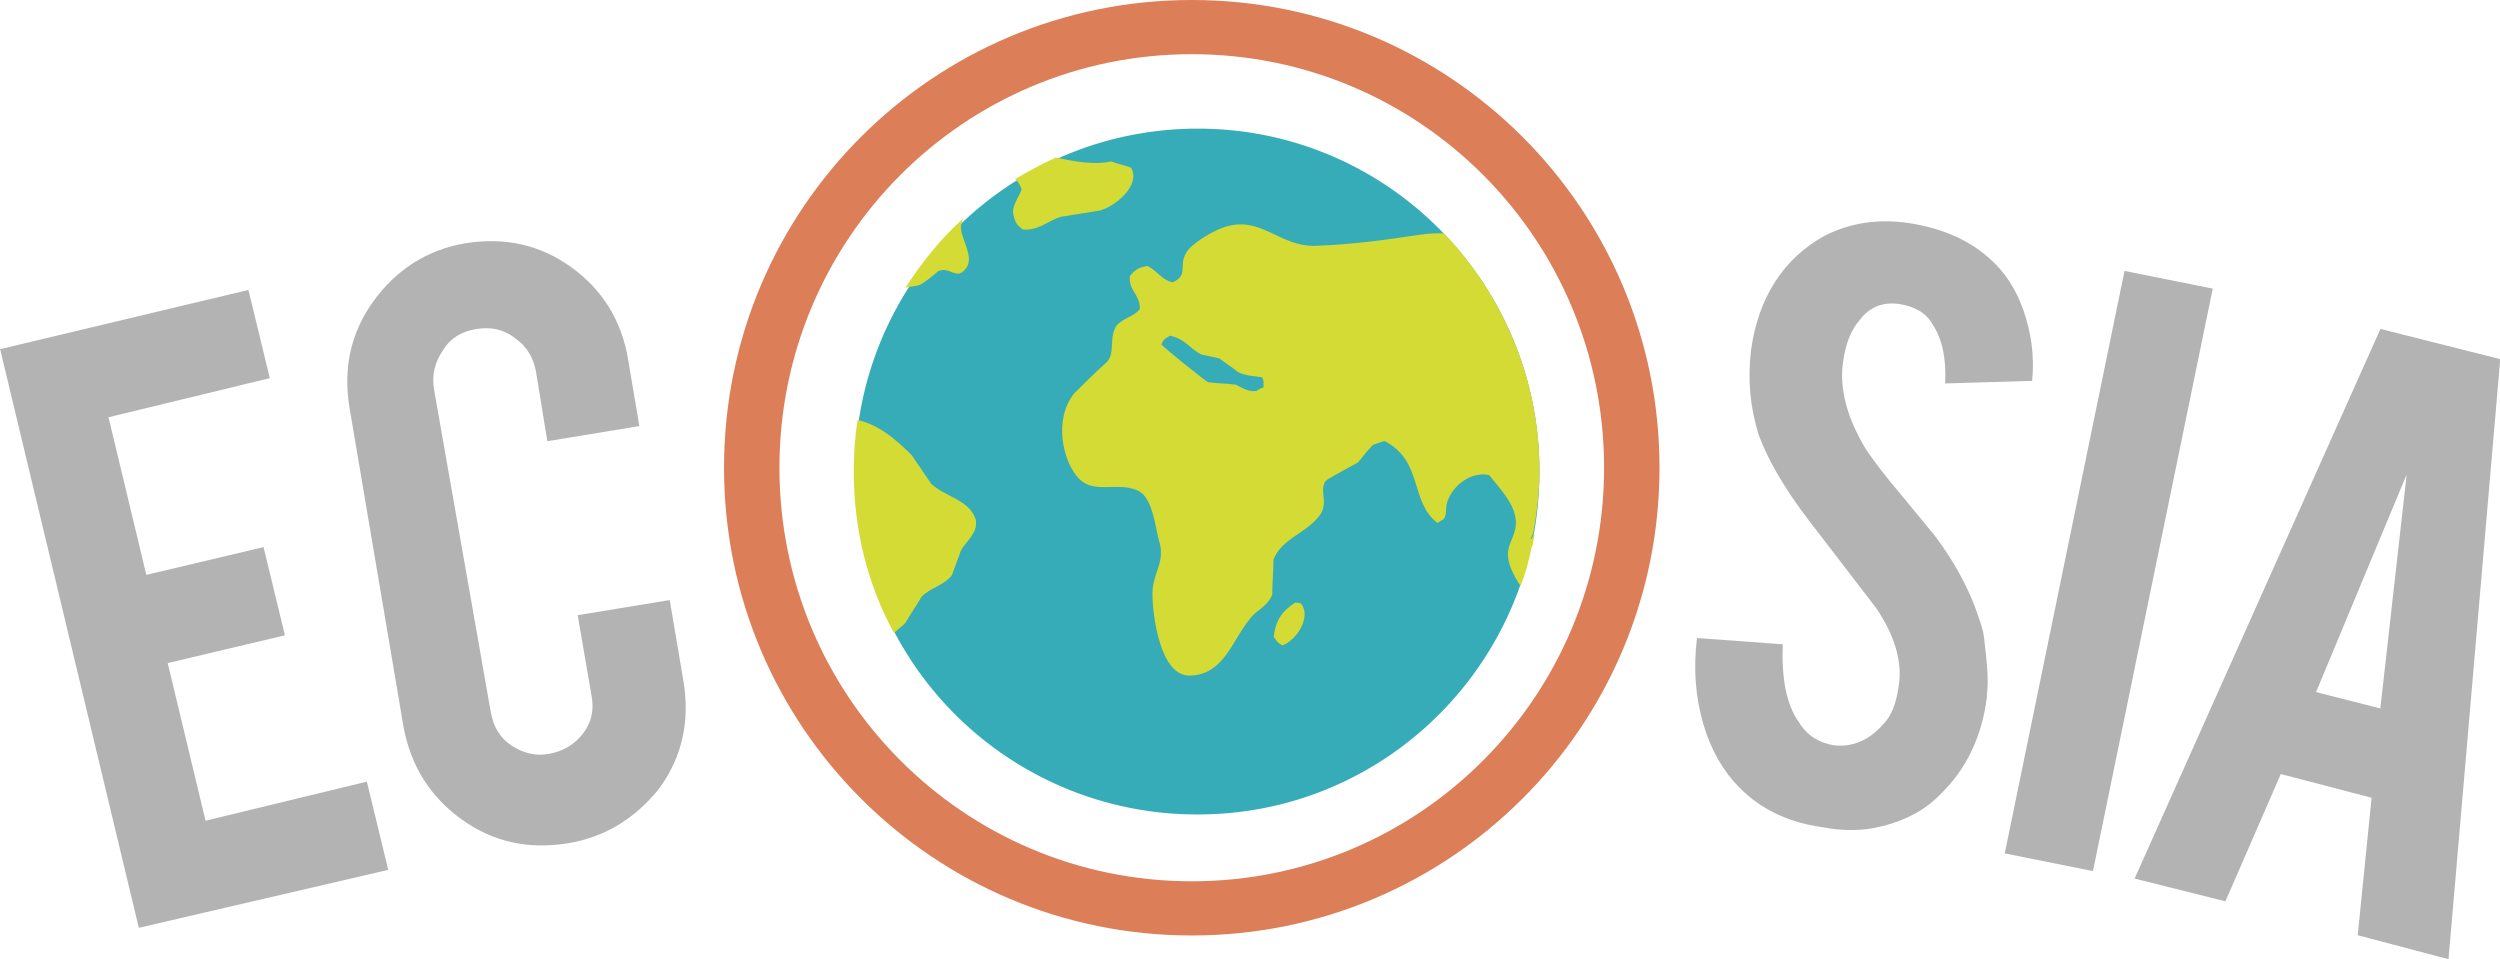 <svg version="1.1" viewBox="0 0 20.348 7.809" xmlns="http://www.w3.org/2000/svg"><g transform="translate(-415.43 -6.512)"><path d="m425.13 6.512c-2.104 0-3.807 1.703-3.807 3.807 0 2.104 1.703 3.807 3.807 3.807 2.104 0 3.807-1.703 3.807-3.807 0-2.104-1.703-3.807-3.807-3.807zm0 7.173c-1.857 0-3.356-1.508-3.356-3.366 0-1.857 1.498-3.366 3.356-3.366 1.858 0 3.356 1.508 3.356 3.366 0 1.857-1.498 3.366-3.356 3.366z" style="fill:#dc7e58;stroke-width:.116"/><path d="m425.18 7.559c-1.55 0-2.791 1.262-2.791 2.791a2.781 2.781 0 002.791 2.791c1.539 0 2.78-1.252 2.78-2.791 0-1.539-1.242-2.791-2.78-2.791z" style="fill:#36acb8;stroke-width:.116"/><path d="m416.56 14.064-1.129-4.71 2.021-.482.174.718-1.313.318.308 1.283.954-.226.174.718-.954.226.308 1.283 1.313-.318.174.718-2.032.472zm3.489-.688c-.318.051-.605-.01-.862-.195-.256-.185-.411-.431-.472-.749l-.441-2.606c-.051-.318.01-.605.195-.862.185-.257.441-.421.749-.472.318-.051.605.01.862.195.257.185.411.441.462.749l.092.544-.749.123-.092-.564c-.021-.113-.071-.205-.174-.277-.092-.071-.195-.092-.318-.071-.113.02-.205.071-.267.174-.062.092-.092.195-.071.318l.462 2.627c.021.113.071.205.164.267.093.062.195.092.308.071.113-.021.205-.071.277-.164.072-.093.092-.195.071-.308l-.113-.657.749-.123.113.667c.051.318-.01.605-.195.862-.195.246-.441.4-.749.451zm11.554-1.2c-.041.339-.174.605-.39.811-.144.144-.328.226-.544.267-.123.02-.257.02-.411-.01-.287-.041-.503-.154-.667-.318-.133-.133-.236-.308-.298-.523-.062-.215-.082-.441-.051-.698l.698.051c-.01.287.031.493.133.636.071.113.164.164.277.185.154.021.298-.041.411-.174.062-.062.103-.164.123-.308.031-.195-.031-.41-.185-.636l-.544-.708c-.205-.267-.338-.503-.41-.698-.071-.226-.092-.451-.062-.698.062-.431.267-.739.595-.923.205-.103.431-.144.698-.103.257.041.472.133.636.277.133.113.226.257.287.431.061.174.092.369.071.575l-.708.021c.01-.195-.021-.359-.103-.482-.051-.092-.144-.144-.267-.164-.133-.02-.246.021-.328.133-.071.082-.113.195-.133.339-.031.215.031.451.185.708.062.092.154.215.277.359l.287.349c.154.205.257.4.328.585.031.092.062.164.071.246.021.185.041.338.021.472zm.862 1.426-.718-.144.975-4.741.718.144-.975 4.741zm1.529-.79-.451 1.036-.739-.185 2.001-4.474.975.246-.421 4.884-.739-.195.113-1.119zm1.026-2.442-.739 1.775.523.133.215-1.909z" style="fill:#b3b3b3;stroke-width:.116"/><path d="m427.89 10.904c0 .02 0 .041.01.062.01-.031.01-.062.021-.103-.021.01-.021.031-.031.041zm-1.919.513c-.092.062-.154.123-.174.277.021.031.031.051.071.071.113-.041.236-.226.154-.338-.021-.01-.031-.01-.051-.01zm-1.334-3.54c-.051-.02-.113-.031-.164-.051-.133.031-.297 0-.451-.031-.113.051-.226.113-.328.174.021.021.041.051.051.082-.021.071-.092.144-.062.226.011.051.031.071.071.103.133.01.205-.071.308-.103l.318-.051c.123-.031.339-.205.256-.349zm-1.632 2.566-.154-.226c-.133-.133-.267-.246-.441-.287-.021.133-.031.277-.031.421 0 .472.113.923.328 1.313.031-.031.062-.051.092-.082.041-.071.092-.144.133-.215.071-.071.185-.092.246-.174.021-.062.051-.133.071-.195.041-.082.144-.144.123-.257-.051-.164-.257-.185-.369-.298zm.062-1.724c.092-.041.144.071.215-.01.092-.092-.031-.246-.031-.349 0-.021.01-.051.021-.071-.185.164-.339.359-.472.564.041-.01.082-.01.113-.021.062-.031.102-.071.154-.113zm4.115-.308c-.062 0-.123 0-.185.01-.277.041-.554.082-.872.092-.277 0-.421-.226-.688-.164-.103.021-.297.133-.349.215-.071.113.021.185-.113.246-.092-.021-.123-.092-.205-.133-.071.01-.103.031-.144.082-.01.123.082.144.082.267-.051.071-.174.082-.205.164-.041.092 0 .195-.062.267-.092.082-.185.174-.267.256-.174.215-.092.564.041.698.123.123.308.021.472.092.123.051.144.287.174.4.062.185-.051.267-.051.441s.062.677.308.667c.277-.01.338-.287.493-.472.051-.062.133-.092.174-.185 0-.092.01-.195.01-.287.062-.164.256-.215.359-.339.103-.113.01-.205.062-.298 0 0 .01 0 .01-.01.082-.051.164-.092.257-.144.041-.051.082-.103.123-.144l.092-.031c.318.164.205.493.431.667.021-.01.031-.02.051-.031.031-.041.01-.082.031-.144.041-.123.185-.246.339-.215.071.092.195.215.215.349.021.123-.062.195-.062.298 0 .071.041.164.103.257.041-.103.071-.215.092-.328 0-.021 0-.041-.01-.062.01-.01.01-.02.021-.041.031-.164.051-.339.051-.513 0-.739-.298-1.426-.78-1.929zm-1.529 1.283c-.062.01-.123-.031-.164-.051-.071-.01-.154-.01-.226-.02-.01 0-.369-.287-.38-.308.021-.051.041-.051.071-.071.133.031.164.113.257.154l.144.031c.051.041.103.071.154.113.062.031.144.031.195.041 0 .01.01.021.01.031v.051c-.031.01-.041.02-.062.031zm-.4-.071-.38-.308c.021.021.369.308.38.308z" style="fill:#d4db34;stroke-width:.116"/></g></svg>
